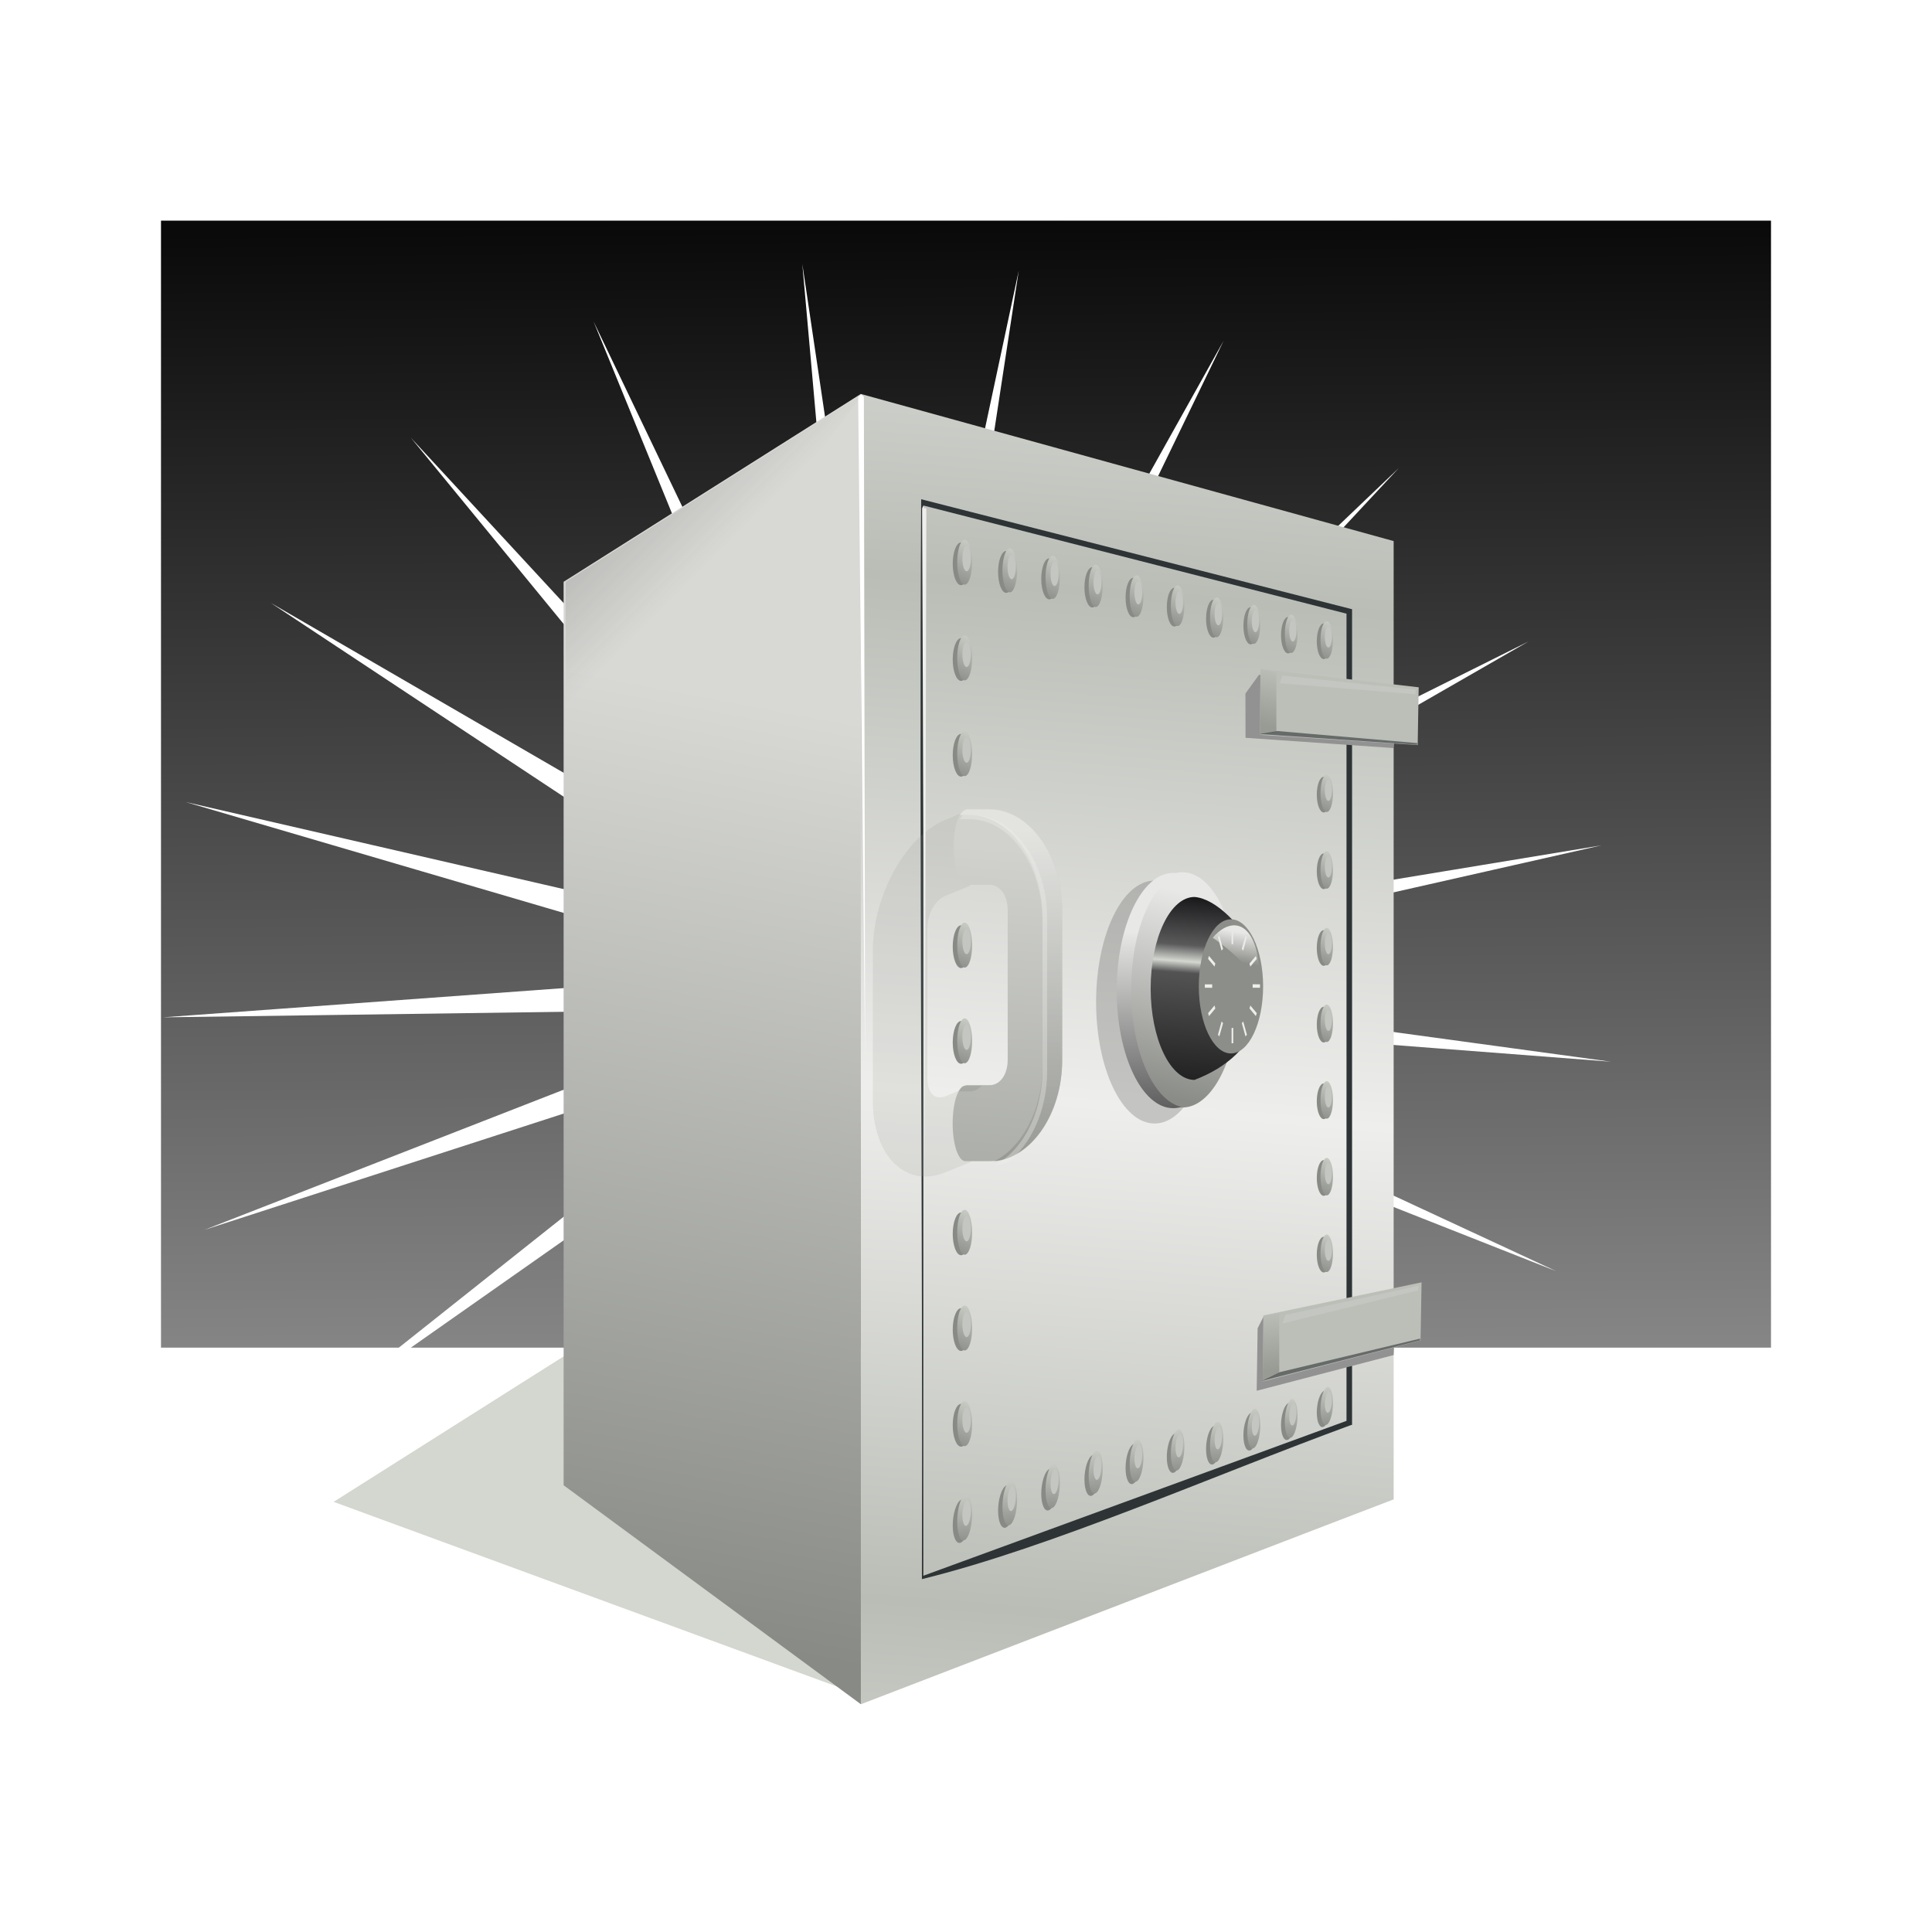 <svg:svg xmlns:dc="http://purl.org/dc/elements/1.1/" xmlns:ns2="http://creativecommons.org/ns#" xmlns:rdf="http://www.w3.org/1999/02/22-rdf-syntax-ns#" xmlns:svg="http://www.w3.org/2000/svg" height="336" id="svg2" version="1.1" viewBox="-27.7 -37.773 336 336" width="336">
  <svg:defs id="defs4">
    <svg:linearGradient gradientUnits="userSpaceOnUse" id="linearGradient3035" spreadMethod="reflect" x1="404.29" x2="397.14" y1="720.22" y2="808.79">
      <svg:stop id="stop3031" offset="0" stop-color="#babdb6" />
      <svg:stop id="stop3033" offset="1" stop-color="#eeeeec" />
    </svg:linearGradient>
    <svg:linearGradient gradientUnits="userSpaceOnUse" id="linearGradient3811" x1="308.57" x2="338.57" y1="898.08" y2="738.79">
      <svg:stop id="stop3807" offset="0" stop-color="#888a85" />
      <svg:stop id="stop3809" offset="1" stop-color="#d8d9d5" />
    </svg:linearGradient>
    <svg:linearGradient gradientUnits="userSpaceOnUse" id="linearGradient3873" x1="380.7" x2="383.86" y1="750.33" y2="743.26">
      <svg:stop id="stop3846" offset="0" stop-color="#888a85" />
      <svg:stop id="stop3848" offset="1" stop-color="#d3d7cf" />
    </svg:linearGradient>
    <svg:filter color-interpolation-filters="sRGB" height="1.071" id="filter5269" width="1.214" x="-.107" y="-.036">
      <svg:feGaussianBlur id="feGaussianBlur5271" stdDeviation="0.891" />
    </svg:filter>
    <svg:linearGradient gradientTransform="matrix(.965 0 0 .965 27.678 112.81)" gradientUnits="userSpaceOnUse" id="linearGradient5323" x1="522.5" x2="539" y1="803.36" y2="755.86">
      <svg:stop id="stop5103" offset="0" stop-color="#8a8c87" />
      <svg:stop id="stop5105" offset="1" stop-color="#e8e8e6" />
    </svg:linearGradient>
    <svg:linearGradient gradientUnits="userSpaceOnUse" id="linearGradient5325" x1="530.5" x2="535.5" y1="884.61" y2="838.36">
      <svg:stop id="stop5136" offset="0" stop-color="#1e1e1f" />
      <svg:stop id="stop5156" offset=".604" stop-color="#535354" />
      <svg:stop id="stop5150" offset=".664" stop-color="#d3d7cf" />
      <svg:stop id="stop5158" offset=".751" stop-color="#5a5a5b" />
      <svg:stop id="stop5138" offset="1" stop-color="#1a1a1c" />
    </svg:linearGradient>
    <svg:linearGradient gradientUnits="userSpaceOnUse" id="linearGradient5327" x1="541.82" x2="540.05" y1="846.59" y2="853.67">
      <svg:stop id="stop5196" offset="0" stop-color="#e8e8e6" />
      <svg:stop id="stop5198" offset="1" stop-color="#e8e8e6" stop-opacity="0" />
    </svg:linearGradient>
    <svg:linearGradient gradientTransform="matrix(.965 0 0 .965 26.087 112.99)" gradientUnits="userSpaceOnUse" id="linearGradient5329" x1="514.62" x2="516.09" y1="808.13" y2="760.08">
      <svg:stop id="stop5215" offset="0" stop-color="#555556" />
      <svg:stop id="stop5217" offset="1" stop-color="#e8e8e6" />
    </svg:linearGradient>
    <svg:linearGradient gradientUnits="userSpaceOnUse" id="linearGradient5353" x1="423.91" x2="426.21" y1="744.86" y2="734.78">
      <svg:stop id="stop5339" offset="0" stop-color="#989a94" />
      <svg:stop id="stop5341" offset="1" stop-color="#989a94" stop-opacity="0" />
    </svg:linearGradient>
    <svg:filter color-interpolation-filters="sRGB" id="filter5386">
      <svg:feGaussianBlur id="feGaussianBlur5388" stdDeviation="0.39" />
    </svg:filter>
    <svg:filter color-interpolation-filters="sRGB" id="filter5413">
      <svg:feGaussianBlur id="feGaussianBlur5415" stdDeviation="0.496" />
    </svg:filter>
    <svg:linearGradient gradientUnits="userSpaceOnUse" id="linearGradient5538" x1="616.25" x2="607.87" y1="833.86" y2="935.13">
      <svg:stop id="stop5530" offset="0" stop-color="#d1d2ce" />
      <svg:stop id="stop5532" offset="1" stop-color="#a0a29d" />
    </svg:linearGradient>
    <svg:linearGradient gradientUnits="userSpaceOnUse" id="linearGradient5540" x1="622.84" x2="624.66" y1="829.75" y2="909.75">
      <svg:stop id="stop5468" offset="0" stop-color="#eeeeec" />
      <svg:stop id="stop5470" offset="1" stop-color="#888a85" />
    </svg:linearGradient>
    <svg:filter color-interpolation-filters="sRGB" height="1.069" id="filter5546" width="1.23" x="-.115" y="-.034">
      <svg:feGaussianBlur id="feGaussianBlur5548" stdDeviation="0.914" />
    </svg:filter>
    <svg:filter color-interpolation-filters="sRGB" id="filter5591">
      <svg:feGaussianBlur id="feGaussianBlur5593" stdDeviation="2.774" />
    </svg:filter>
    <svg:filter color-interpolation-filters="sRGB" id="filter5652">
      <svg:feGaussianBlur id="feGaussianBlur5654" stdDeviation="0.739" />
    </svg:filter>
    <svg:linearGradient gradientTransform="translate(61.165 36.062)" gradientUnits="userSpaceOnUse" id="linearGradient5666" x1="230.58" x2="254.27" y1="669.4" y2="693.09">
      <svg:stop id="stop5662" offset="0" stop-color="#424243" />
      <svg:stop id="stop5664" offset="1" stop-color="#424243" stop-opacity="0" />
    </svg:linearGradient>
    <svg:linearGradient gradientTransform="matrix(1.029 0 0 .995 253.23 684.51)" gradientUnits="userSpaceOnUse" id="linearGradient5690" x1="61" x2="63" y1="-43.538" y2="235.46">
      <svg:stop id="stop5682" offset="0" />
      <svg:stop id="stop5684" offset="1" stop-color="#b0b0b0" />
    </svg:linearGradient>
  </svg:defs>
  <svg:g id="layer1" transform="translate(-234.4 -654.52)">
    <svg:rect fill="url(#linearGradient5690)" height="196" id="rect5668" width="280" x="234.7" y="655.12" />
    <svg:path d="m107-96.538-73.672-58.992 48.334 81.098-53.011-78.087 22.283 91.742-27.639-90.243-5.749 94.234 0.188-94.38-33.269 88.353 27.999-90.132-57.834 74.621 53.322-77.874-77.259 54.259 73.907-58.698-89.82 29.076 87.925-34.306-94.4 1.31 94.13-6.865-90.592-26.573 91.972 21.185-78.735-52.095 81.641 47.353-59.881-72.988 64.057 69.314-35.707-87.396 40.78 85.115-8.36-94.038 13.88 93.354 19.729-92.325-14.253 93.298 46.066-82.408-41.12 84.952 68.309-65.168-64.333 69.057 84.483-42.139-81.83 47.027 93.15-15.365-92.056 20.818 93.541 12.775-94.102-7.241 85.62 39.779-87.787-34.656z" fill="#fff" id="path5688" transform="matrix(1.12 0 0 1.12 337.71 977.98)" />
    <svg:path d="m366.46 713.13 76.898 16.087" fill="none" id="path3863" stroke="#000" stroke-width="1px" />
    <svg:path d="m316.41 845.25-51.688 32.688 93.091 34.162 91.252-34.6-40-6.656z" fill="#d3d7cf" filter="url(#filter5591)" id="path3813" />
    <svg:path d="m356.41 685.26v227.88l92.664-35.652v-166.64z" fill="url(#linearGradient3035)" id="path3023" />
    <svg:path d="m304.72 717.93 51.696-32.676v227.88l-51.696-38.083z" fill="url(#linearGradient3811)" id="path3025" />
    <svg:path d="m367.03 891.38c22.61-5.571 50.61-17.993 74.5-26.75l0.312-0.094v-141.84l-0.375-0.094-74.562-19.031c-0.369 61.312 0.302 125.47 0.125 187.81zm0.25-186.72 73.594 18.812v140.38l-73.594 26.938z" fill="#2e3436" id="path3027" style="block-progression:tb;color:#000000;text-transform:none;text-indent:0" />
    <svg:g fill-rule="evenodd" id="g3865" transform="matrix(.941 0 0 .941 44.877 46.265)">
      <svg:path d="m382.85 746.79c0 1.674-0.452 3.03-1.01 3.03-0.558 0-1.01-1.357-1.01-3.03 0-1.674 0.452-3.03 1.01-3.03 0.558 0 1.01 1.357 1.01 3.03z" fill="#888a85" id="path3867" style="color:#000000" transform="matrix(-1.434 0 0 1.227 921.4 -201.51)" />
      <svg:path d="m382.85 746.79c0 1.674-0.452 3.03-1.01 3.03-0.558 0-1.01-1.357-1.01-3.03 0-1.674 0.452-3.03 1.01-3.03 0.558 0 1.01 1.357 1.01 3.03z" fill="url(#linearGradient3873)" id="path3869" style="color:#000000" transform="matrix(1.289 0 0 1.289 -117.72 -248.09)" />
      <svg:path d="m382.85 746.79c0 1.674-0.452 3.03-1.01 3.03-0.558 0-1.01-1.357-1.01-3.03 0-1.674 0.452-3.03 1.01-3.03 0.558 0 1.01 1.357 1.01 3.03z" fill="#c4c7c1" id="path3871" style="color:#000000" transform="matrix(.725 0 0 .725 97.971 172.48)" />
    </svg:g>
    <svg:g fill-rule="evenodd" id="g3875" transform="matrix(.96 0 0 .96 30.29 31.206)">
      <svg:path d="m382.85 746.79c0 1.674-0.452 3.03-1.01 3.03-0.558 0-1.01-1.357-1.01-3.03 0-1.674 0.452-3.03 1.01-3.03 0.558 0 1.01 1.357 1.01 3.03z" fill="#888a85" id="path3877" style="color:#000000" transform="matrix(-1.434 0 0 1.227 921.4 -201.51)" />
      <svg:path d="m382.85 746.79c0 1.674-0.452 3.03-1.01 3.03-0.558 0-1.01-1.357-1.01-3.03 0-1.674 0.452-3.03 1.01-3.03 0.558 0 1.01 1.357 1.01 3.03z" fill="url(#linearGradient3873)" id="path3879" style="color:#000000" transform="matrix(1.289 0 0 1.289 -117.72 -248.09)" />
      <svg:path d="m382.85 746.79c0 1.674-0.452 3.03-1.01 3.03-0.558 0-1.01-1.357-1.01-3.03 0-1.674 0.452-3.03 1.01-3.03 0.558 0 1.01 1.357 1.01 3.03z" fill="#c4c7c1" id="path3881" style="color:#000000" transform="matrix(.725 0 0 .725 97.971 172.48)" />
    </svg:g>
    <svg:g fill-rule="evenodd" id="g3885" transform="matrix(.98 0 0 .98 15.334 15.707)">
      <svg:path d="m382.85 746.79c0 1.674-0.452 3.03-1.01 3.03-0.558 0-1.01-1.357-1.01-3.03 0-1.674 0.452-3.03 1.01-3.03 0.558 0 1.01 1.357 1.01 3.03z" fill="#888a85" id="path3887" style="color:#000000" transform="matrix(-1.434 0 0 1.227 921.4 -201.51)" />
      <svg:path d="m382.85 746.79c0 1.674-0.452 3.03-1.01 3.03-0.558 0-1.01-1.357-1.01-3.03 0-1.674 0.452-3.03 1.01-3.03 0.558 0 1.01 1.357 1.01 3.03z" fill="url(#linearGradient3873)" id="path3889" style="color:#000000" transform="matrix(1.289 0 0 1.289 -117.72 -248.09)" />
      <svg:path d="m382.85 746.79c0 1.674-0.452 3.03-1.01 3.03-0.558 0-1.01-1.357-1.01-3.03 0-1.674 0.452-3.03 1.01-3.03 0.558 0 1.01 1.357 1.01 3.03z" fill="#c4c7c1" id="path3891" style="color:#000000" transform="matrix(.725 0 0 .725 97.971 172.48)" />
    </svg:g>
    <svg:g fill-rule="evenodd" id="g3895" transform="matrix(.922 0 0 .922 59.104 61.618)">
      <svg:path d="m382.85 746.79c0 1.674-0.452 3.03-1.01 3.03-0.558 0-1.01-1.357-1.01-3.03 0-1.674 0.452-3.03 1.01-3.03 0.558 0 1.01 1.357 1.01 3.03z" fill="#888a85" id="path3897" style="color:#000000" transform="matrix(-1.434 0 0 1.227 921.4 -201.51)" />
      <svg:path d="m382.85 746.79c0 1.674-0.452 3.03-1.01 3.03-0.558 0-1.01-1.357-1.01-3.03 0-1.674 0.452-3.03 1.01-3.03 0.558 0 1.01 1.357 1.01 3.03z" fill="url(#linearGradient3873)" id="path3899" style="color:#000000" transform="matrix(1.289 0 0 1.289 -117.72 -248.09)" />
      <svg:path d="m382.85 746.79c0 1.674-0.452 3.03-1.01 3.03-0.558 0-1.01-1.357-1.01-3.03 0-1.674 0.452-3.03 1.01-3.03 0.558 0 1.01 1.357 1.01 3.03z" fill="#c4c7c1" id="path3901" style="color:#000000" transform="matrix(.725 0 0 .725 97.971 172.48)" />
    </svg:g>
    <svg:g fill-rule="evenodd" id="g3903" transform="matrix(.904 0 0 .904 72.979 76.162)">
      <svg:path d="m382.85 746.79c0 1.674-0.452 3.03-1.01 3.03-0.558 0-1.01-1.357-1.01-3.03 0-1.674 0.452-3.03 1.01-3.03 0.558 0 1.01 1.357 1.01 3.03z" fill="#888a85" id="path3905" style="color:#000000" transform="matrix(-1.434 0 0 1.227 921.4 -201.51)" />
      <svg:path d="m382.85 746.79c0 1.674-0.452 3.03-1.01 3.03-0.558 0-1.01-1.357-1.01-3.03 0-1.674 0.452-3.03 1.01-3.03 0.558 0 1.01 1.357 1.01 3.03z" fill="url(#linearGradient3873)" id="path3907" style="color:#000000" transform="matrix(1.289 0 0 1.289 -117.72 -248.09)" />
      <svg:path d="m382.85 746.79c0 1.674-0.452 3.03-1.01 3.03-0.558 0-1.01-1.357-1.01-3.03 0-1.674 0.452-3.03 1.01-3.03 0.558 0 1.01 1.357 1.01 3.03z" fill="#c4c7c1" id="path3909" style="color:#000000" transform="matrix(.725 0 0 .725 97.971 172.48)" />
    </svg:g>
    <svg:g fill-rule="evenodd" id="g3911" transform="matrix(.886 0 0 .886 86.511 91.035)">
      <svg:path d="m382.85 746.79c0 1.674-0.452 3.03-1.01 3.03-0.558 0-1.01-1.357-1.01-3.03 0-1.674 0.452-3.03 1.01-3.03 0.558 0 1.01 1.357 1.01 3.03z" fill="#888a85" id="path3913" style="color:#000000" transform="matrix(-1.434 0 0 1.227 921.4 -201.51)" />
      <svg:path d="m382.85 746.79c0 1.674-0.452 3.03-1.01 3.03-0.558 0-1.01-1.357-1.01-3.03 0-1.674 0.452-3.03 1.01-3.03 0.558 0 1.01 1.357 1.01 3.03z" fill="url(#linearGradient3873)" id="path3915" style="color:#000000" transform="matrix(1.289 0 0 1.289 -117.72 -248.09)" />
      <svg:path d="m382.85 746.79c0 1.674-0.452 3.03-1.01 3.03-0.558 0-1.01-1.357-1.01-3.03 0-1.674 0.452-3.03 1.01-3.03 0.558 0 1.01 1.357 1.01 3.03z" fill="#c4c7c1" id="path3917" style="color:#000000" transform="matrix(.725 0 0 .725 97.971 172.48)" />
    </svg:g>
    <svg:g fill-rule="evenodd" id="g3919" transform="matrix(.868 0 0 .868 99.708 105.13)">
      <svg:path d="m382.85 746.79c0 1.674-0.452 3.03-1.01 3.03-0.558 0-1.01-1.357-1.01-3.03 0-1.674 0.452-3.03 1.01-3.03 0.558 0 1.01 1.357 1.01 3.03z" fill="#888a85" id="path3921" style="color:#000000" transform="matrix(-1.434 0 0 1.227 921.4 -201.51)" />
      <svg:path d="m382.85 746.79c0 1.674-0.452 3.03-1.01 3.03-0.558 0-1.01-1.357-1.01-3.03 0-1.674 0.452-3.03 1.01-3.03 0.558 0 1.01 1.357 1.01 3.03z" fill="url(#linearGradient3873)" id="path3923" style="color:#000000" transform="matrix(1.289 0 0 1.289 -117.72 -248.09)" />
      <svg:path d="m382.85 746.79c0 1.674-0.452 3.03-1.01 3.03-0.558 0-1.01-1.357-1.01-3.03 0-1.674 0.452-3.03 1.01-3.03 0.558 0 1.01 1.357 1.01 3.03z" fill="#c4c7c1" id="path3925" style="color:#000000" transform="matrix(.725 0 0 .725 97.971 172.48)" />
    </svg:g>
    <svg:g fill-rule="evenodd" id="g3927" transform="matrix(.851 0 0 .851 112.58 118.92)">
      <svg:path d="m382.85 746.79c0 1.674-0.452 3.03-1.01 3.03-0.558 0-1.01-1.357-1.01-3.03 0-1.674 0.452-3.03 1.01-3.03 0.558 0 1.01 1.357 1.01 3.03z" fill="#888a85" id="path3929" style="color:#000000" transform="matrix(-1.434 0 0 1.227 921.4 -201.51)" />
      <svg:path d="m382.85 746.79c0 1.674-0.452 3.03-1.01 3.03-0.558 0-1.01-1.357-1.01-3.03 0-1.674 0.452-3.03 1.01-3.03 0.558 0 1.01 1.357 1.01 3.03z" fill="url(#linearGradient3873)" id="path3931" style="color:#000000" transform="matrix(1.289 0 0 1.289 -117.72 -248.09)" />
      <svg:path d="m382.85 746.79c0 1.674-0.452 3.03-1.01 3.03-0.558 0-1.01-1.357-1.01-3.03 0-1.674 0.452-3.03 1.01-3.03 0.558 0 1.01 1.357 1.01 3.03z" fill="#c4c7c1" id="path3933" style="color:#000000" transform="matrix(.725 0 0 .725 97.971 172.48)" />
    </svg:g>
    <svg:g fill-rule="evenodd" id="g3935" transform="matrix(.834 0 0 .834 125.13 132.13)">
      <svg:path d="m382.85 746.79c0 1.674-0.452 3.03-1.01 3.03-0.558 0-1.01-1.357-1.01-3.03 0-1.674 0.452-3.03 1.01-3.03 0.558 0 1.01 1.357 1.01 3.03z" fill="#888a85" id="path3937" style="color:#000000" transform="matrix(-1.434 0 0 1.227 921.4 -201.51)" />
      <svg:path d="m382.85 746.79c0 1.674-0.452 3.03-1.01 3.03-0.558 0-1.01-1.357-1.01-3.03 0-1.674 0.452-3.03 1.01-3.03 0.558 0 1.01 1.357 1.01 3.03z" fill="url(#linearGradient3873)" id="path3939" style="color:#000000" transform="matrix(1.289 0 0 1.289 -117.72 -248.09)" />
      <svg:path d="m382.85 746.79c0 1.674-0.452 3.03-1.01 3.03-0.558 0-1.01-1.357-1.01-3.03 0-1.674 0.452-3.03 1.01-3.03 0.558 0 1.01 1.357 1.01 3.03z" fill="#c4c7c1" id="path3941" style="color:#000000" transform="matrix(.725 0 0 .725 97.971 172.48)" />
    </svg:g>
    <svg:g fill-rule="evenodd" id="g3856" transform="translate(0 -0)">
      <svg:path d="m382.85 746.79c0 1.674-0.452 3.03-1.01 3.03-0.558 0-1.01-1.357-1.01-3.03 0-1.674 0.452-3.03 1.01-3.03 0.558 0 1.01 1.357 1.01 3.03z" fill="#888a85" id="path3852" style="color:#000000" transform="matrix(-1.434 0 0 1.227 921.4 -201.51)" />
      <svg:path d="m382.85 746.79c0 1.674-0.452 3.03-1.01 3.03-0.558 0-1.01-1.357-1.01-3.03 0-1.674 0.452-3.03 1.01-3.03 0.558 0 1.01 1.357 1.01 3.03z" fill="url(#linearGradient3873)" id="path3838" style="color:#000000" transform="matrix(1.289 0 0 1.289 -117.72 -248.09)" />
      <svg:path d="m382.85 746.79c0 1.674-0.452 3.03-1.01 3.03-0.558 0-1.01-1.357-1.01-3.03 0-1.674 0.452-3.03 1.01-3.03 0.558 0 1.01 1.357 1.01 3.03z" fill="#c4c7c1" id="path3842" style="color:#000000" transform="matrix(.725 0 0 .725 97.971 172.48)" />
    </svg:g>
    <svg:g fill-rule="evenodd" id="g3957" transform="matrix(.941 -.496 0 .941 44.877 386.13)">
      <svg:path d="m382.85 746.79c0 1.674-0.452 3.03-1.01 3.03-0.558 0-1.01-1.357-1.01-3.03 0-1.674 0.452-3.03 1.01-3.03 0.558 0 1.01 1.357 1.01 3.03z" fill="#888a85" id="path3959" style="color:#000000" transform="matrix(-1.434 0 0 1.227 921.4 -201.51)" />
      <svg:path d="m382.85 746.79c0 1.674-0.452 3.03-1.01 3.03-0.558 0-1.01-1.357-1.01-3.03 0-1.674 0.452-3.03 1.01-3.03 0.558 0 1.01 1.357 1.01 3.03z" fill="url(#linearGradient3873)" id="path3961" style="color:#000000" transform="matrix(1.289 0 0 1.289 -117.72 -248.09)" />
      <svg:path d="m382.85 746.79c0 1.674-0.452 3.03-1.01 3.03-0.558 0-1.01-1.357-1.01-3.03 0-1.674 0.452-3.03 1.01-3.03 0.558 0 1.01 1.357 1.01 3.03z" fill="#c4c7c1" id="path3963" style="color:#000000" transform="matrix(.725 0 0 .725 97.971 172.48)" />
    </svg:g>
    <svg:g fill-rule="evenodd" id="g3965" transform="matrix(.96 -.506 0 .96 30.29 378.75)">
      <svg:path d="m382.85 746.79c0 1.674-0.452 3.03-1.01 3.03-0.558 0-1.01-1.357-1.01-3.03 0-1.674 0.452-3.03 1.01-3.03 0.558 0 1.01 1.357 1.01 3.03z" fill="#888a85" id="path3967" style="color:#000000" transform="matrix(-1.434 0 0 1.227 921.4 -201.51)" />
      <svg:path d="m382.85 746.79c0 1.674-0.452 3.03-1.01 3.03-0.558 0-1.01-1.357-1.01-3.03 0-1.674 0.452-3.03 1.01-3.03 0.558 0 1.01 1.357 1.01 3.03z" fill="url(#linearGradient3873)" id="path3969" style="color:#000000" transform="matrix(1.289 0 0 1.289 -117.72 -248.09)" />
      <svg:path d="m382.85 746.79c0 1.674-0.452 3.03-1.01 3.03-0.558 0-1.01-1.357-1.01-3.03 0-1.674 0.452-3.03 1.01-3.03 0.558 0 1.01 1.357 1.01 3.03z" fill="#c4c7c1" id="path3971" style="color:#000000" transform="matrix(.725 0 0 .725 97.971 172.48)" />
    </svg:g>
    <svg:g fill-rule="evenodd" id="g3973" transform="matrix(.98 -.516 0 .98 15.334 371.13)">
      <svg:path d="m382.85 746.79c0 1.674-0.452 3.03-1.01 3.03-0.558 0-1.01-1.357-1.01-3.03 0-1.674 0.452-3.03 1.01-3.03 0.558 0 1.01 1.357 1.01 3.03z" fill="#888a85" id="path3975" style="color:#000000" transform="matrix(-1.434 0 0 1.227 921.4 -201.51)" />
      <svg:path d="m382.85 746.79c0 1.674-0.452 3.03-1.01 3.03-0.558 0-1.01-1.357-1.01-3.03 0-1.674 0.452-3.03 1.01-3.03 0.558 0 1.01 1.357 1.01 3.03z" fill="url(#linearGradient3873)" id="path3977" style="color:#000000" transform="matrix(1.289 0 0 1.289 -117.72 -248.09)" />
      <svg:path d="m382.85 746.79c0 1.674-0.452 3.03-1.01 3.03-0.558 0-1.01-1.357-1.01-3.03 0-1.674 0.452-3.03 1.01-3.03 0.558 0 1.01 1.357 1.01 3.03z" fill="#c4c7c1" id="path3979" style="color:#000000" transform="matrix(.725 0 0 .725 97.971 172.48)" />
    </svg:g>
    <svg:g fill-rule="evenodd" id="g3981" transform="matrix(.922 -.486 0 .922 59.104 393.99)">
      <svg:path d="m382.85 746.79c0 1.674-0.452 3.03-1.01 3.03-0.558 0-1.01-1.357-1.01-3.03 0-1.674 0.452-3.03 1.01-3.03 0.558 0 1.01 1.357 1.01 3.03z" fill="#888a85" id="path3983" style="color:#000000" transform="matrix(-1.434 0 0 1.227 921.4 -201.51)" />
      <svg:path d="m382.85 746.79c0 1.674-0.452 3.03-1.01 3.03-0.558 0-1.01-1.357-1.01-3.03 0-1.674 0.452-3.03 1.01-3.03 0.558 0 1.01 1.357 1.01 3.03z" fill="url(#linearGradient3873)" id="path3985" style="color:#000000" transform="matrix(1.289 0 0 1.289 -117.72 -248.09)" />
      <svg:path d="m382.85 746.79c0 1.674-0.452 3.03-1.01 3.03-0.558 0-1.01-1.357-1.01-3.03 0-1.674 0.452-3.03 1.01-3.03 0.558 0 1.01 1.357 1.01 3.03z" fill="#c4c7c1" id="path3987" style="color:#000000" transform="matrix(.725 0 0 .725 97.971 172.48)" />
    </svg:g>
    <svg:g fill-rule="evenodd" id="g3989" transform="matrix(.904 -.476 0 .904 72.979 401.23)">
      <svg:path d="m382.85 746.79c0 1.674-0.452 3.03-1.01 3.03-0.558 0-1.01-1.357-1.01-3.03 0-1.674 0.452-3.03 1.01-3.03 0.558 0 1.01 1.357 1.01 3.03z" fill="#888a85" id="path3991" style="color:#000000" transform="matrix(-1.434 0 0 1.227 921.4 -201.51)" />
      <svg:path d="m382.85 746.79c0 1.674-0.452 3.03-1.01 3.03-0.558 0-1.01-1.357-1.01-3.03 0-1.674 0.452-3.03 1.01-3.03 0.558 0 1.01 1.357 1.01 3.03z" fill="url(#linearGradient3873)" id="path3993" style="color:#000000" transform="matrix(1.289 0 0 1.289 -117.72 -248.09)" />
      <svg:path d="m382.85 746.79c0 1.674-0.452 3.03-1.01 3.03-0.558 0-1.01-1.357-1.01-3.03 0-1.674 0.452-3.03 1.01-3.03 0.558 0 1.01 1.357 1.01 3.03z" fill="#c4c7c1" id="path3995" style="color:#000000" transform="matrix(.725 0 0 .725 97.971 172.48)" />
    </svg:g>
    <svg:g fill-rule="evenodd" id="g3997" transform="matrix(.886 -.466 0 .886 86.511 408.98)">
      <svg:path d="m382.85 746.79c0 1.674-0.452 3.03-1.01 3.03-0.558 0-1.01-1.357-1.01-3.03 0-1.674 0.452-3.03 1.01-3.03 0.558 0 1.01 1.357 1.01 3.03z" fill="#888a85" id="path3999" style="color:#000000" transform="matrix(-1.434 0 0 1.227 921.4 -201.51)" />
      <svg:path d="m382.85 746.79c0 1.674-0.452 3.03-1.01 3.03-0.558 0-1.01-1.357-1.01-3.03 0-1.674 0.452-3.03 1.01-3.03 0.558 0 1.01 1.357 1.01 3.03z" fill="url(#linearGradient3873)" id="path4001" style="color:#000000" transform="matrix(1.289 0 0 1.289 -117.72 -248.09)" />
      <svg:path d="m382.85 746.79c0 1.674-0.452 3.03-1.01 3.03-0.558 0-1.01-1.357-1.01-3.03 0-1.674 0.452-3.03 1.01-3.03 0.558 0 1.01 1.357 1.01 3.03z" fill="#c4c7c1" id="path4003" style="color:#000000" transform="matrix(.725 0 0 .725 97.971 172.48)" />
    </svg:g>
    <svg:g fill-rule="evenodd" id="g4005" transform="matrix(.868 -.457 0 .868 99.708 416.12)">
      <svg:path d="m382.85 746.79c0 1.674-0.452 3.03-1.01 3.03-0.558 0-1.01-1.357-1.01-3.03 0-1.674 0.452-3.03 1.01-3.03 0.558 0 1.01 1.357 1.01 3.03z" fill="#888a85" id="path4007" style="color:#000000" transform="matrix(-1.434 0 0 1.227 921.4 -201.51)" />
      <svg:path d="m382.85 746.79c0 1.674-0.452 3.03-1.01 3.03-0.558 0-1.01-1.357-1.01-3.03 0-1.674 0.452-3.03 1.01-3.03 0.558 0 1.01 1.357 1.01 3.03z" fill="url(#linearGradient3873)" id="path4009" style="color:#000000" transform="matrix(1.289 0 0 1.289 -117.72 -248.09)" />
      <svg:path d="m382.85 746.79c0 1.674-0.452 3.03-1.01 3.03-0.558 0-1.01-1.357-1.01-3.03 0-1.674 0.452-3.03 1.01-3.03 0.558 0 1.01 1.357 1.01 3.03z" fill="#c4c7c1" id="path4011" style="color:#000000" transform="matrix(.725 0 0 .725 97.971 172.48)" />
    </svg:g>
    <svg:g fill-rule="evenodd" id="g4013" transform="matrix(.851 -.448 0 .851 112.58 423.14)">
      <svg:path d="m382.85 746.79c0 1.674-0.452 3.03-1.01 3.03-0.558 0-1.01-1.357-1.01-3.03 0-1.674 0.452-3.03 1.01-3.03 0.558 0 1.01 1.357 1.01 3.03z" fill="#888a85" id="path4015" style="color:#000000" transform="matrix(-1.434 0 0 1.227 921.4 -201.51)" />
      <svg:path d="m382.85 746.79c0 1.674-0.452 3.03-1.01 3.03-0.558 0-1.01-1.357-1.01-3.03 0-1.674 0.452-3.03 1.01-3.03 0.558 0 1.01 1.357 1.01 3.03z" fill="url(#linearGradient3873)" id="path4017" style="color:#000000" transform="matrix(1.289 0 0 1.289 -117.72 -248.09)" />
      <svg:path d="m382.85 746.79c0 1.674-0.452 3.03-1.01 3.03-0.558 0-1.01-1.357-1.01-3.03 0-1.674 0.452-3.03 1.01-3.03 0.558 0 1.01 1.357 1.01 3.03z" fill="#c4c7c1" id="path4019" style="color:#000000" transform="matrix(.725 0 0 .725 97.971 172.48)" />
    </svg:g>
    <svg:g fill-rule="evenodd" id="g4021" transform="matrix(.834 -.439 0 .834 125.13 429.74)">
      <svg:path d="m382.85 746.79c0 1.674-0.452 3.03-1.01 3.03-0.558 0-1.01-1.357-1.01-3.03 0-1.674 0.452-3.03 1.01-3.03 0.558 0 1.01 1.357 1.01 3.03z" fill="#888a85" id="path4023" style="color:#000000" transform="matrix(-1.434 0 0 1.227 921.4 -201.51)" />
      <svg:path d="m382.85 746.79c0 1.674-0.452 3.03-1.01 3.03-0.558 0-1.01-1.357-1.01-3.03 0-1.674 0.452-3.03 1.01-3.03 0.558 0 1.01 1.357 1.01 3.03z" fill="url(#linearGradient3873)" id="path4025" style="color:#000000" transform="matrix(1.289 0 0 1.289 -117.72 -248.09)" />
      <svg:path d="m382.85 746.79c0 1.674-0.452 3.03-1.01 3.03-0.558 0-1.01-1.357-1.01-3.03 0-1.674 0.452-3.03 1.01-3.03 0.558 0 1.01 1.357 1.01 3.03z" fill="#c4c7c1" id="path4027" style="color:#000000" transform="matrix(.725 0 0 .725 97.971 172.48)" />
    </svg:g>
    <svg:g fill-rule="evenodd" id="g4029" transform="matrix(1 -.527 0 1 -5.4069e-8 363.5)">
      <svg:path d="m382.85 746.79c0 1.674-0.452 3.03-1.01 3.03-0.558 0-1.01-1.357-1.01-3.03 0-1.674 0.452-3.03 1.01-3.03 0.558 0 1.01 1.357 1.01 3.03z" fill="#888a85" id="path4031" style="color:#000000" transform="matrix(-1.434 0 0 1.227 921.4 -201.51)" />
      <svg:path d="m382.85 746.79c0 1.674-0.452 3.03-1.01 3.03-0.558 0-1.01-1.357-1.01-3.03 0-1.674 0.452-3.03 1.01-3.03 0.558 0 1.01 1.357 1.01 3.03z" fill="url(#linearGradient3873)" id="path4033" style="color:#000000" transform="matrix(1.289 0 0 1.289 -117.72 -248.09)" />
      <svg:path d="m382.85 746.79c0 1.674-0.452 3.03-1.01 3.03-0.558 0-1.01-1.357-1.01-3.03 0-1.674 0.452-3.03 1.01-3.03 0.558 0 1.01 1.357 1.01 3.03z" fill="#c4c7c1" id="path4035" style="color:#000000" transform="matrix(.725 0 0 .725 97.971 172.48)" />
    </svg:g>
    <svg:g fill-rule="evenodd" id="g4119" transform="translate(0 16.647)">
      <svg:path d="m382.85 746.79c0 1.674-0.452 3.03-1.01 3.03-0.558 0-1.01-1.357-1.01-3.03 0-1.674 0.452-3.03 1.01-3.03 0.558 0 1.01 1.357 1.01 3.03z" fill="#888a85" id="path4121" style="color:#000000" transform="matrix(-1.434 0 0 1.227 921.4 -201.51)" />
      <svg:path d="m382.85 746.79c0 1.674-0.452 3.03-1.01 3.03-0.558 0-1.01-1.357-1.01-3.03 0-1.674 0.452-3.03 1.01-3.03 0.558 0 1.01 1.357 1.01 3.03z" fill="url(#linearGradient3873)" id="path4123" style="color:#000000" transform="matrix(1.289 0 0 1.289 -117.72 -248.09)" />
      <svg:path d="m382.85 746.79c0 1.674-0.452 3.03-1.01 3.03-0.558 0-1.01-1.357-1.01-3.03 0-1.674 0.452-3.03 1.01-3.03 0.558 0 1.01 1.357 1.01 3.03z" fill="#c4c7c1" id="path4125" style="color:#000000" transform="matrix(.725 0 0 .725 97.971 172.48)" />
    </svg:g>
    <svg:g fill-rule="evenodd" id="g4129" transform="translate(0 33.294)">
      <svg:path d="m382.85 746.79c0 1.674-0.452 3.03-1.01 3.03-0.558 0-1.01-1.357-1.01-3.03 0-1.674 0.452-3.03 1.01-3.03 0.558 0 1.01 1.357 1.01 3.03z" fill="#888a85" id="path4131" style="color:#000000" transform="matrix(-1.434 0 0 1.227 921.4 -201.51)" />
      <svg:path d="m382.85 746.79c0 1.674-0.452 3.03-1.01 3.03-0.558 0-1.01-1.357-1.01-3.03 0-1.674 0.452-3.03 1.01-3.03 0.558 0 1.01 1.357 1.01 3.03z" fill="url(#linearGradient3873)" id="path4133" style="color:#000000" transform="matrix(1.289 0 0 1.289 -117.72 -248.09)" />
      <svg:path d="m382.85 746.79c0 1.674-0.452 3.03-1.01 3.03-0.558 0-1.01-1.357-1.01-3.03 0-1.674 0.452-3.03 1.01-3.03 0.558 0 1.01 1.357 1.01 3.03z" fill="#c4c7c1" id="path4135" style="color:#000000" transform="matrix(.725 0 0 .725 97.971 172.48)" />
    </svg:g>
    <svg:g fill-rule="evenodd" id="g4145" transform="translate(0 66.589)">
      <svg:path d="m382.85 746.79c0 1.674-0.452 3.03-1.01 3.03-0.558 0-1.01-1.357-1.01-3.03 0-1.674 0.452-3.03 1.01-3.03 0.558 0 1.01 1.357 1.01 3.03z" fill="#888a85" id="path4147" style="color:#000000" transform="matrix(-1.434 0 0 1.227 921.4 -201.51)" />
      <svg:path d="m382.85 746.79c0 1.674-0.452 3.03-1.01 3.03-0.558 0-1.01-1.357-1.01-3.03 0-1.674 0.452-3.03 1.01-3.03 0.558 0 1.01 1.357 1.01 3.03z" fill="url(#linearGradient3873)" id="path4149" style="color:#000000" transform="matrix(1.289 0 0 1.289 -117.72 -248.09)" />
      <svg:path d="m382.85 746.79c0 1.674-0.452 3.03-1.01 3.03-0.558 0-1.01-1.357-1.01-3.03 0-1.674 0.452-3.03 1.01-3.03 0.558 0 1.01 1.357 1.01 3.03z" fill="#c4c7c1" id="path4151" style="color:#000000" transform="matrix(.725 0 0 .725 97.971 172.48)" />
    </svg:g>
    <svg:g fill-rule="evenodd" id="g4153" transform="translate(0 83.236)">
      <svg:path d="m382.85 746.79c0 1.674-0.452 3.03-1.01 3.03-0.558 0-1.01-1.357-1.01-3.03 0-1.674 0.452-3.03 1.01-3.03 0.558 0 1.01 1.357 1.01 3.03z" fill="#888a85" id="path4155" style="color:#000000" transform="matrix(-1.434 0 0 1.227 921.4 -201.51)" />
      <svg:path d="m382.85 746.79c0 1.674-0.452 3.03-1.01 3.03-0.558 0-1.01-1.357-1.01-3.03 0-1.674 0.452-3.03 1.01-3.03 0.558 0 1.01 1.357 1.01 3.03z" fill="url(#linearGradient3873)" id="path4157" style="color:#000000" transform="matrix(1.289 0 0 1.289 -117.72 -248.09)" />
      <svg:path d="m382.85 746.79c0 1.674-0.452 3.03-1.01 3.03-0.558 0-1.01-1.357-1.01-3.03 0-1.674 0.452-3.03 1.01-3.03 0.558 0 1.01 1.357 1.01 3.03z" fill="#c4c7c1" id="path4159" style="color:#000000" transform="matrix(.725 0 0 .725 97.971 172.48)" />
    </svg:g>
    <svg:g fill-rule="evenodd" id="g4169" transform="translate(0 116.53)">
      <svg:path d="m382.85 746.79c0 1.674-0.452 3.03-1.01 3.03-0.558 0-1.01-1.357-1.01-3.03 0-1.674 0.452-3.03 1.01-3.03 0.558 0 1.01 1.357 1.01 3.03z" fill="#888a85" id="path4171" style="color:#000000" transform="matrix(-1.434 0 0 1.227 921.4 -201.51)" />
      <svg:path d="m382.85 746.79c0 1.674-0.452 3.03-1.01 3.03-0.558 0-1.01-1.357-1.01-3.03 0-1.674 0.452-3.03 1.01-3.03 0.558 0 1.01 1.357 1.01 3.03z" fill="url(#linearGradient3873)" id="path4173" style="color:#000000" transform="matrix(1.289 0 0 1.289 -117.72 -248.09)" />
      <svg:path d="m382.85 746.79c0 1.674-0.452 3.03-1.01 3.03-0.558 0-1.01-1.357-1.01-3.03 0-1.674 0.452-3.03 1.01-3.03 0.558 0 1.01 1.357 1.01 3.03z" fill="#c4c7c1" id="path4175" style="color:#000000" transform="matrix(.725 0 0 .725 97.971 172.48)" />
    </svg:g>
    <svg:g fill-rule="evenodd" id="g4177" transform="translate(0 133.18)">
      <svg:path d="m382.85 746.79c0 1.674-0.452 3.03-1.01 3.03-0.558 0-1.01-1.357-1.01-3.03 0-1.674 0.452-3.03 1.01-3.03 0.558 0 1.01 1.357 1.01 3.03z" fill="#888a85" id="path4179" style="color:#000000" transform="matrix(-1.434 0 0 1.227 921.4 -201.51)" />
      <svg:path d="m382.85 746.79c0 1.674-0.452 3.03-1.01 3.03-0.558 0-1.01-1.357-1.01-3.03 0-1.674 0.452-3.03 1.01-3.03 0.558 0 1.01 1.357 1.01 3.03z" fill="url(#linearGradient3873)" id="path4181" style="color:#000000" transform="matrix(1.289 0 0 1.289 -117.72 -248.09)" />
      <svg:path d="m382.85 746.79c0 1.674-0.452 3.03-1.01 3.03-0.558 0-1.01-1.357-1.01-3.03 0-1.674 0.452-3.03 1.01-3.03 0.558 0 1.01 1.357 1.01 3.03z" fill="#c4c7c1" id="path4183" style="color:#000000" transform="matrix(.725 0 0 .725 97.971 172.48)" />
    </svg:g>
    <svg:g fill-rule="evenodd" id="g4185" transform="translate(0 149.82)">
      <svg:path d="m382.85 746.79c0 1.674-0.452 3.03-1.01 3.03-0.558 0-1.01-1.357-1.01-3.03 0-1.674 0.452-3.03 1.01-3.03 0.558 0 1.01 1.357 1.01 3.03z" fill="#888a85" id="path4187" style="color:#000000" transform="matrix(-1.434 0 0 1.227 921.4 -201.51)" />
      <svg:path d="m382.85 746.79c0 1.674-0.452 3.03-1.01 3.03-0.558 0-1.01-1.357-1.01-3.03 0-1.674 0.452-3.03 1.01-3.03 0.558 0 1.01 1.357 1.01 3.03z" fill="url(#linearGradient3873)" id="path4189" style="color:#000000" transform="matrix(1.289 0 0 1.289 -117.72 -248.09)" />
      <svg:path d="m382.85 746.79c0 1.674-0.452 3.03-1.01 3.03-0.558 0-1.01-1.357-1.01-3.03 0-1.674 0.452-3.03 1.01-3.03 0.558 0 1.01 1.357 1.01 3.03z" fill="#c4c7c1" id="path4191" style="color:#000000" transform="matrix(.725 0 0 .725 97.971 172.48)" />
    </svg:g>
    <svg:g fill-rule="evenodd" id="g5011" transform="matrix(.834 0 0 .834 125.13 158.8)">
      <svg:path d="m382.85 746.79c0 1.674-0.452 3.03-1.01 3.03-0.558 0-1.01-1.357-1.01-3.03 0-1.674 0.452-3.03 1.01-3.03 0.558 0 1.01 1.357 1.01 3.03z" fill="#888a85" id="path5013" style="color:#000000" transform="matrix(-1.434 0 0 1.227 921.4 -201.51)" />
      <svg:path d="m382.85 746.79c0 1.674-0.452 3.03-1.01 3.03-0.558 0-1.01-1.357-1.01-3.03 0-1.674 0.452-3.03 1.01-3.03 0.558 0 1.01 1.357 1.01 3.03z" fill="url(#linearGradient3873)" id="path5015" style="color:#000000" transform="matrix(1.289 0 0 1.289 -117.72 -248.09)" />
      <svg:path d="m382.85 746.79c0 1.674-0.452 3.03-1.01 3.03-0.558 0-1.01-1.357-1.01-3.03 0-1.674 0.452-3.03 1.01-3.03 0.558 0 1.01 1.357 1.01 3.03z" fill="#c4c7c1" id="path5017" style="color:#000000" transform="matrix(.725 0 0 .725 97.971 172.48)" />
    </svg:g>
    <svg:g fill-rule="evenodd" id="g5019" transform="matrix(.834 0 0 .834 125.13 172.13)">
      <svg:path d="m382.85 746.79c0 1.674-0.452 3.03-1.01 3.03-0.558 0-1.01-1.357-1.01-3.03 0-1.674 0.452-3.03 1.01-3.03 0.558 0 1.01 1.357 1.01 3.03z" fill="#888a85" id="path5021" style="color:#000000" transform="matrix(-1.434 0 0 1.227 921.4 -201.51)" />
      <svg:path d="m382.85 746.79c0 1.674-0.452 3.03-1.01 3.03-0.558 0-1.01-1.357-1.01-3.03 0-1.674 0.452-3.03 1.01-3.03 0.558 0 1.01 1.357 1.01 3.03z" fill="url(#linearGradient3873)" id="path5023" style="color:#000000" transform="matrix(1.289 0 0 1.289 -117.72 -248.09)" />
      <svg:path d="m382.85 746.79c0 1.674-0.452 3.03-1.01 3.03-0.558 0-1.01-1.357-1.01-3.03 0-1.674 0.452-3.03 1.01-3.03 0.558 0 1.01 1.357 1.01 3.03z" fill="#c4c7c1" id="path5025" style="color:#000000" transform="matrix(.725 0 0 .725 97.971 172.48)" />
    </svg:g>
    <svg:g fill-rule="evenodd" id="g5027" transform="matrix(.834 0 0 .834 125.13 185.47)">
      <svg:path d="m382.85 746.79c0 1.674-0.452 3.03-1.01 3.03-0.558 0-1.01-1.357-1.01-3.03 0-1.674 0.452-3.03 1.01-3.03 0.558 0 1.01 1.357 1.01 3.03z" fill="#888a85" id="path5029" style="color:#000000" transform="matrix(-1.434 0 0 1.227 921.4 -201.51)" />
      <svg:path d="m382.85 746.79c0 1.674-0.452 3.03-1.01 3.03-0.558 0-1.01-1.357-1.01-3.03 0-1.674 0.452-3.03 1.01-3.03 0.558 0 1.01 1.357 1.01 3.03z" fill="url(#linearGradient3873)" id="path5031" style="color:#000000" transform="matrix(1.289 0 0 1.289 -117.72 -248.09)" />
      <svg:path d="m382.85 746.79c0 1.674-0.452 3.03-1.01 3.03-0.558 0-1.01-1.357-1.01-3.03 0-1.674 0.452-3.03 1.01-3.03 0.558 0 1.01 1.357 1.01 3.03z" fill="#c4c7c1" id="path5033" style="color:#000000" transform="matrix(.725 0 0 .725 97.971 172.48)" />
    </svg:g>
    <svg:g fill-rule="evenodd" id="g5035" transform="matrix(.834 0 0 .834 125.13 198.8)">
      <svg:path d="m382.85 746.79c0 1.674-0.452 3.03-1.01 3.03-0.558 0-1.01-1.357-1.01-3.03 0-1.674 0.452-3.03 1.01-3.03 0.558 0 1.01 1.357 1.01 3.03z" fill="#888a85" id="path5037" style="color:#000000" transform="matrix(-1.434 0 0 1.227 921.4 -201.51)" />
      <svg:path d="m382.85 746.79c0 1.674-0.452 3.03-1.01 3.03-0.558 0-1.01-1.357-1.01-3.03 0-1.674 0.452-3.03 1.01-3.03 0.558 0 1.01 1.357 1.01 3.03z" fill="url(#linearGradient3873)" id="path5039" style="color:#000000" transform="matrix(1.289 0 0 1.289 -117.72 -248.09)" />
      <svg:path d="m382.85 746.79c0 1.674-0.452 3.03-1.01 3.03-0.558 0-1.01-1.357-1.01-3.03 0-1.674 0.452-3.03 1.01-3.03 0.558 0 1.01 1.357 1.01 3.03z" fill="#c4c7c1" id="path5041" style="color:#000000" transform="matrix(.725 0 0 .725 97.971 172.48)" />
    </svg:g>
    <svg:g fill-rule="evenodd" id="g5043" transform="matrix(.834 0 0 .834 125.13 212.13)">
      <svg:path d="m382.85 746.79c0 1.674-0.452 3.03-1.01 3.03-0.558 0-1.01-1.357-1.01-3.03 0-1.674 0.452-3.03 1.01-3.03 0.558 0 1.01 1.357 1.01 3.03z" fill="#888a85" id="path5045" style="color:#000000" transform="matrix(-1.434 0 0 1.227 921.4 -201.51)" />
      <svg:path d="m382.85 746.79c0 1.674-0.452 3.03-1.01 3.03-0.558 0-1.01-1.357-1.01-3.03 0-1.674 0.452-3.03 1.01-3.03 0.558 0 1.01 1.357 1.01 3.03z" fill="url(#linearGradient3873)" id="path5047" style="color:#000000" transform="matrix(1.289 0 0 1.289 -117.72 -248.09)" />
      <svg:path d="m382.85 746.79c0 1.674-0.452 3.03-1.01 3.03-0.558 0-1.01-1.357-1.01-3.03 0-1.674 0.452-3.03 1.01-3.03 0.558 0 1.01 1.357 1.01 3.03z" fill="#c4c7c1" id="path5049" style="color:#000000" transform="matrix(.725 0 0 .725 97.971 172.48)" />
    </svg:g>
    <svg:g fill-rule="evenodd" id="g5051" transform="matrix(.834 0 0 .834 125.13 225.47)">
      <svg:path d="m382.85 746.79c0 1.674-0.452 3.03-1.01 3.03-0.558 0-1.01-1.357-1.01-3.03 0-1.674 0.452-3.03 1.01-3.03 0.558 0 1.01 1.357 1.01 3.03z" fill="#888a85" id="path5053" style="color:#000000" transform="matrix(-1.434 0 0 1.227 921.4 -201.51)" />
      <svg:path d="m382.85 746.79c0 1.674-0.452 3.03-1.01 3.03-0.558 0-1.01-1.357-1.01-3.03 0-1.674 0.452-3.03 1.01-3.03 0.558 0 1.01 1.357 1.01 3.03z" fill="url(#linearGradient3873)" id="path5055" style="color:#000000" transform="matrix(1.289 0 0 1.289 -117.72 -248.09)" />
      <svg:path d="m382.85 746.79c0 1.674-0.452 3.03-1.01 3.03-0.558 0-1.01-1.357-1.01-3.03 0-1.674 0.452-3.03 1.01-3.03 0.558 0 1.01 1.357 1.01 3.03z" fill="#c4c7c1" id="path5057" style="color:#000000" transform="matrix(.725 0 0 .725 97.971 172.48)" />
    </svg:g>
    <svg:g fill-rule="evenodd" id="g5059" transform="matrix(.834 0 0 .834 125.13 238.8)">
      <svg:path d="m382.85 746.79c0 1.674-0.452 3.03-1.01 3.03-0.558 0-1.01-1.357-1.01-3.03 0-1.674 0.452-3.03 1.01-3.03 0.558 0 1.01 1.357 1.01 3.03z" fill="#888a85" id="path5061" style="color:#000000" transform="matrix(-1.434 0 0 1.227 921.4 -201.51)" />
      <svg:path d="m382.85 746.79c0 1.674-0.452 3.03-1.01 3.03-0.558 0-1.01-1.357-1.01-3.03 0-1.674 0.452-3.03 1.01-3.03 0.558 0 1.01 1.357 1.01 3.03z" fill="url(#linearGradient3873)" id="path5063" style="color:#000000" transform="matrix(1.289 0 0 1.289 -117.72 -248.09)" />
      <svg:path d="m382.85 746.79c0 1.674-0.452 3.03-1.01 3.03-0.558 0-1.01-1.357-1.01-3.03 0-1.674 0.452-3.03 1.01-3.03 0.558 0 1.01 1.357 1.01 3.03z" fill="#c4c7c1" id="path5065" style="color:#000000" transform="matrix(.725 0 0 .725 97.971 172.48)" />
    </svg:g>
    <svg:g id="g5231" transform="matrix(1.017 0 0 .707 -128.38 180.36)">
      <svg:path d="m532.5 775.36c0 16.569-4.477 30-10 30s-10-13.431-10-30 4.477-30 10-30 10 13.431 10 30z" fill="#232325" fill-rule="evenodd" filter="url(#filter5269)" id="path5229" opacity=".453" style="color:#000000" transform="matrix(1 0 0 .996 4.419 91.47)" />
      <svg:path d="m531.68 831.79c-5.327 0-9.646 12.956-9.646 28.938s4.319 28.938 9.646 28.938c5.117 0 9.293-11.964 9.616-27.069-0.394 10.871-3.476 19.352-7.204 19.352-3.995 0-7.234-9.717-7.234-21.703s3.239-21.703 7.234-21.703c3.463 0 6.344 7.279 7.054 17.031-0.809-13.527-4.723-23.783-9.465-23.783z" fill="url(#linearGradient5323)" fill-rule="evenodd" id="path5116" style="color:#000000" />
      <svg:path d="m533.75 837.88c-4.142 0-7.5 10.074-7.5 22.5s3.358 22.5 7.5 22.5c5.777-3.188 9.265-8.243 10.844-14.656-0.569-2.598-0.906-5.722-0.906-9.062 0-2.601 0.205-5.03 0.562-7.219-2.251-6.897-6.847-13.667-10.5-14.062z" fill="url(#linearGradient5325)" fill-rule="evenodd" id="path5127" style="color:#000000" />
      <svg:g id="g5185" transform="translate(-29.875 45.785)">
        <svg:path d="m532.5 775.36c0 16.569-4.477 30-10 30s-10-13.431-10-30 4.477-30 10-30 10 13.431 10 30z" fill="#8c8e89" fill-rule="evenodd" id="path5132" style="color:#000000" transform="matrix(.55 0 0 .55 282.48 387.64)" />
        <svg:path d="m569.96 799.92v3.772h0.287v-3.772h-0.287zm-2.094 1.677-0.243 0.419 0.632 3.277 0.243-0.438-0.632-3.258zm4.475 0-0.632 3.258 0.243 0.438 0.632-3.277-0.243-0.419zm-6.249 4.992-0.147 0.743 1.098 1.886 0.14-0.743-1.091-1.886zm8.024 0-1.091 1.886 0.14 0.743 1.098-1.886-0.147-0.743zm-0.555 6.973v0.857h1.264l-0.006-0.838-1.258-0.019zm-8.177 0.019 0.006 0.838 1.258 0.019v-0.857h-1.264zm1.66 5.201-1.098 1.886 0.147 0.743 1.091-1.886-0.14-0.743zm6.122 0-0.14 0.743 1.091 1.886 0.147-0.743-1.098-1.886zm-4.909 3.925-0.632 3.277 0.243 0.419 0.632-3.258-0.243-0.438zm3.696 0-0.243 0.438 0.632 3.258 0.243-0.419-0.632-3.277zm-1.992 1.6v3.772h0.287v-3.772h-0.287z" fill="#eeeeec" id="rect5169" />
      </svg:g>
      <svg:path d="m540.76 844.87c-1.305-0.161-2.664 0.979-3.901 3.046 2.746 2.657 5.531 6.358 7.908 10.703 0.286-7.587-1.304-13.416-4.006-13.749zm-6.727 32.389c0.445 0.943 0.978 1.611 1.581 1.989-0.532-0.631-1.059-1.29-1.581-1.989z" fill="url(#linearGradient5327)" fill-rule="evenodd" id="path5189" style="color:#000000" />
      <svg:path d="m530.1 831.96c-5.327 0-9.656 12.956-9.656 28.938s4.329 28.938 9.656 28.938c0.489 0 0.968-0.102 1.438-0.312-4.851-1.52-8.625-13.827-8.625-28.781 0-14.484 3.557-26.503 8.188-28.625-0.328-0.101-0.663-0.156-1-0.156z" fill="url(#linearGradient5329)" fill-rule="evenodd" id="path5202" style="color:#000000" />
    </svg:g>
    <svg:path d="m425.66 734.09-2.363 3.276 0.019 7.692 25.688 1.781 2.188-10.062z" fill="#929292" filter="url(#filter5386)" id="path5369" />
    <svg:g id="g5347" transform="translate(2,-2)">
      <svg:path d="m423.91 735.09-0.104 11.46 27.446 1.777 0.177-10.05z" fill="#bcbfb8" id="path5331" />
      <svg:path d="m423.91 735.09-0.104 11.46 2.874-0.521v-10.315z" fill="url(#linearGradient5353)" id="path5333" />
      <svg:path d="m423.74 746.41 27.41 1.877 0.035-0.308-24.322-2.095z" fill="#2e3436" id="path5335" opacity=".6" />
      <svg:path d="m427.27 737.57 23.585 1.914 0.045-0.786-23.158-2.449z" fill="#c4c7c1" id="path5345" />
    </svg:g>
    <svg:path d="m452.88 841.37-26.471 4.424-0.991 1.95-0.163 10.876 23.818-6.212 0.084-1.828 3.723-9.21z" fill="#929292" filter="url(#filter5413)" id="path5392" />
    <svg:g id="g5355" transform="matrix(1 -.325 0 1 2.5 248.2)">
      <svg:path d="m423.91 735.09-0.104 11.46 27.446 1.777 0.177-10.05z" fill="#bcbfb8" id="path5357" />
      <svg:path d="m423.91 735.09-0.104 11.46 2.874-0.521v-10.315z" fill="url(#linearGradient5353)" id="path5359" />
      <svg:path d="m423.74 746.41 27.41 1.877 0.035-0.308-24.322-2.095z" fill="#2e3436" id="path5361" opacity=".6" />
      <svg:path d="m427.27 737.57 23.585 1.914 0.045-0.786-23.158-2.449z" fill="#c4c7c1" id="path5363" />
    </svg:g>
    <svg:path d="m375.29 757.62v0.091c1.159-0.297 2.083 2.195 2.083 5.715 0 3.519-0.924 6.742-2.083 7.392v0.023c-0.037 0.021-0.076 0.031-0.113 0.046l-4.052 1.654c-1.829 0.746-3.147 3.145-3.147 5.699v26.034c0 2.554 1.318 3.877 3.147 3.13l4.165-1.7v0.091c0.023-0.011 0.045-0.041 0.068-0.05 1.211-0.494 2.196 2.058 2.196 5.692s-0.985 6.967-2.196 7.461c-0.022 0.009-0.046 0.021-0.068 0.028l-4.165 1.7c-6.909 2.819-12.632-2.83-12.632-12.48v-26.034c0-9.65 5.723-19.97 12.632-22.79l4.165-1.7z" fill="#8d8f8a" filter="url(#filter5546)" id="path5504" opacity=".392" style="block-progression:tb;color:#000000;text-transform:none;text-indent:0" />
    <svg:g id="g5518" transform="matrix(.724 0 0 .724 -67.156 160.32)">
      <svg:g id="g5534">
        <svg:path d="m610.22 824.72v0.125c-1.6 0.243-2.875 4.203-2.875 9.062 0 4.858 1.276 8.786 2.875 9.031v0.031c0.051 0.008 0.105 0 0.156 0h5.594c2.524 0 4.344 2.568 4.344 6.094v35.938c0 3.525-1.82 6.094-4.344 6.094h-5.75v0.125c-0.032-0.003-0.062-0.031-0.094-0.031-1.672 0-3.031 4.077-3.031 9.094 0 5.016 1.359 9.062 3.031 9.062 0.031 0 0.063 0.003 0.094 0h5.75c9.537 0 17.438-11.023 17.438-24.344v-35.938c0-13.321-7.9-24.344-17.438-24.344h-5.75z" fill="url(#linearGradient5538)" id="path5520" style="block-progression:tb;color:#000000;text-transform:none;text-indent:0" />
        <svg:path d="m610.22 824.84v0.125c-0.497 0.076-0.969 0.541-1.375 1.25h2.375c9.537 0 17.438 11.023 17.438 24.344v35.938c0 10.484-4.891 19.522-11.625 22.906 9.05-0.789 16.375-11.463 16.375-24.281v-35.938c0-13.321-7.9-24.344-17.438-24.344h-5.75zm0 66.375v0.125c-0.032-0.003-0.062-0.031-0.094-0.031-0.564 0-1.079 0.475-1.531 1.281h2.625c1.111 0 2.069-0.517 2.812-1.375h-3.812z" fill="url(#linearGradient5540)" id="path5522" opacity=".6" style="block-progression:tb;color:#000000;text-transform:none;text-indent:0" />
        <svg:path d="m609.56 826.26c-0.264 0.219-0.504 0.549-0.733 0.949h2.373c9.537 0 17.471 11.009 17.471 24.33v35.934c0 10.484-4.914 19.523-11.647 22.906 1.086-0.095 2.166-0.324 3.192-0.69 5.653-4.183 9.577-12.5 9.577-21.957v-36.667c0-13.59-8.086-24.804-17.816-24.804h-2.373c-0.009 0.007-0.034-0.007-0.043 0z" fill="#eeeeec" filter="url(#filter5652)" id="path5627" opacity=".6" style="block-progression:tb;color:#000000;text-transform:none;text-indent:0" />
      </svg:g>
    </svg:g>
    <svg:path d="m356.94 685.76-0.462-0.426-0.538 0.457 1.219 115.25-0.219-115.28z" fill="#fff" id="path5595" style="block-progression:tb;color:#000000;text-transform:none;text-indent:0" />
    <svg:path d="m367.45 705.13-0.178-0.426-0.207 0.457 0.469 115.25 0.269-115.28z" fill="#eeeeec" id="path5601" style="block-progression:tb;color:#000000;text-transform:none;text-indent:0" />
    <svg:path d="m305.07 717.93 51.696-32.676-51.696 69.797z" fill="url(#linearGradient5666)" id="path5656" opacity=".384" />
  </svg:g>
</svg:svg>